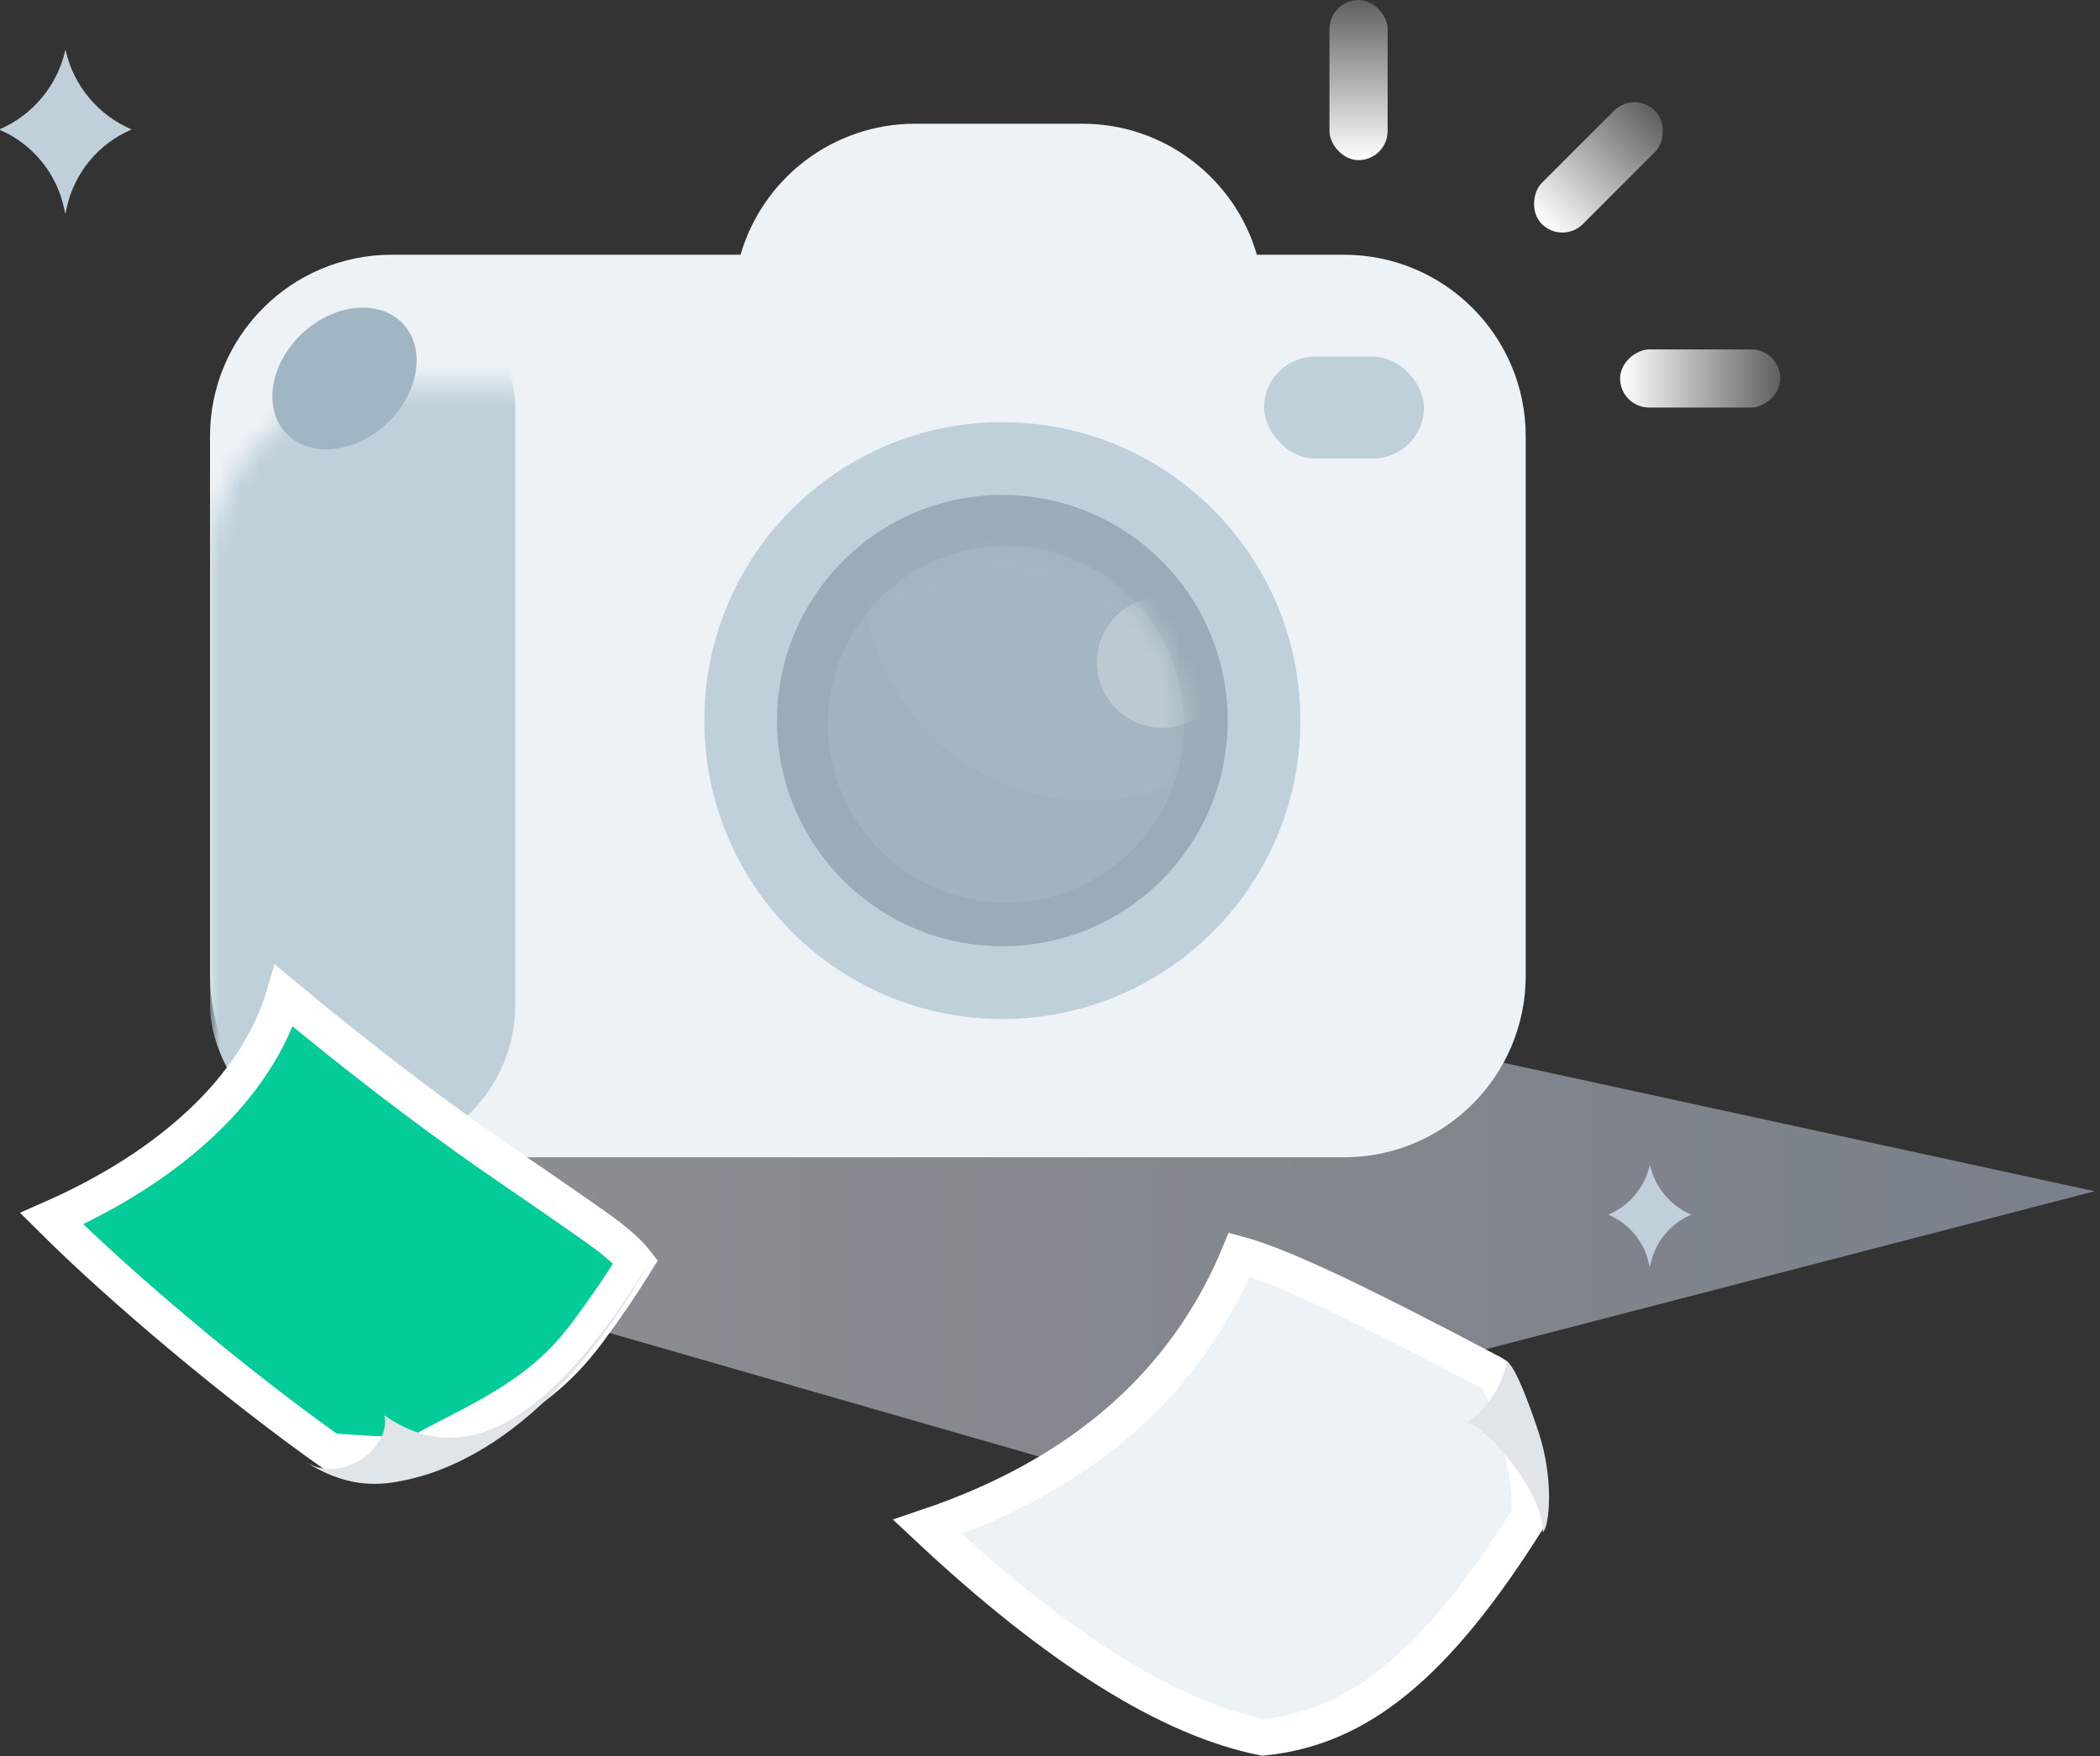 <?xml version="1.0" encoding="UTF-8"?>
<svg width="104px" height="87px" viewBox="0 0 104 87" version="1.1" xmlns="http://www.w3.org/2000/svg" xmlns:xlink="http://www.w3.org/1999/xlink">
    <rect x="0" y="0" width="104" height="87" fill="#333333" stroke="none"/>
    <!-- Generator: Sketch 55.2 (78181) - https://sketchapp.com -->
    <title>photo</title>
    <desc>Created with Sketch.</desc>
    <defs>
        <linearGradient x1="-26.637%" y1="50%" x2="100%" y2="50%" id="linearGradient-1">
            <stop stop-color="#F5F7FA" offset="0%"></stop>
            <stop stop-color="#C3CFE2" offset="100%"></stop>
        </linearGradient>
        <path d="M26.275,6.49 C27.361,2.741 30.821,0 34.92,0 L43.2,0 C47.299,0 50.759,2.741 51.845,6.49 L56.16,6.49 C61.131,6.49 65.16,10.519 65.16,15.49 L65.16,42.199 C65.16,47.17 61.131,51.199 56.16,51.199 L9,51.199 C4.029,51.199 0,47.17 0,42.199 L0,15.49 C0,10.519 4.029,6.49 9,6.49 L26.275,6.49 Z" id="path-2"></path>
        <ellipse id="path-4" cx="8.84" cy="8.858" rx="8.82" ry="8.834"></ellipse>
        <ellipse id="path-6" cx="8.84" cy="8.858" rx="8.82" ry="8.834"></ellipse>
        <linearGradient x1="50%" y1="-27.97%" x2="50%" y2="100%" id="linearGradient-8">
            <stop stop-color="#FFFFFF" stop-opacity="0" offset="0%"></stop>
            <stop stop-color="#FFFFFF" offset="100%"></stop>
        </linearGradient>
        <linearGradient x1="50%" y1="-27.97%" x2="50%" y2="100%" id="linearGradient-9">
            <stop stop-color="#FFFFFF" stop-opacity="0" offset="0%"></stop>
            <stop stop-color="#FFFFFF" offset="100%"></stop>
        </linearGradient>
    </defs>
    <g id="Page-1" stroke="none" stroke-width="1" fill="none" fill-rule="evenodd">
        <g id="photo" transform="translate(-5, 0)">
            <polygon id="shadow" fill="url(#linearGradient-1)" fill-rule="nonzero" opacity="0.5" points="30.647 49.239 63.794 49.239 108.731 59.01 57.235 72.378 10.808 59.01"></polygon>
            <g id="camera">
                <g id="Group" transform="translate(15.4, 6.129)">
                    <g id="Rectangle-2">
                        <g id="Mask" fill="#EDF2F6" fill-rule="nonzero">
                            <path d="M26.275,6.49 C27.361,2.741 30.821,0 34.92,0 L43.2,0 C47.299,0 50.759,2.741 51.845,6.49 L56.16,6.49 C61.131,6.49 65.16,10.519 65.16,15.49 L65.16,42.199 C65.16,47.17 61.131,51.199 56.16,51.199 L9,51.199 C4.029,51.199 0,47.17 0,42.199 L0,15.49 C0,10.519 4.029,6.49 9,6.49 L26.275,6.49 Z" id="path-3"></path>
                        </g>
                        <g id="Clipped">
                            <g id="Rectangle-Clipped">
                                <mask id="mask-3" fill="white">
                                    <use xlink:href="#path-2"></use>
                                </mask>
                                <g id="path-2"></g>
                                <rect id="Rectangle" fill="#BFD0DA" fill-rule="nonzero" mask="url(#mask-3)" x="0" y="6.49" width="15.12" height="44.709" rx="7.56"></rect>
                            </g>
                        </g>
                    </g>
                    <rect id="Rectangle" fill="#BFD0DA" fill-rule="nonzero" x="52.2" y="11.538" width="7.92" height="5.048" rx="2.524"></rect>
                    <ellipse id="Oval-2" fill="#A0B6C2" fill-rule="nonzero" transform="translate(6.66, 12.62) rotate(47) translate(-6.66, -12.62) " cx="6.66" cy="12.62" rx="3.06" ry="3.966"></ellipse>
                    <ellipse id="Oval" fill="#BFD0DA" fill-rule="nonzero" cx="39.24" cy="29.566" rx="14.76" ry="14.783"></ellipse>
                    <g id="Oval-Copy-2" transform="translate(28.08, 18.388)">
                        <g id="Mask" fill="#9AACB7" fill-rule="nonzero">
                            <ellipse id="path-6" cx="11.16" cy="11.177" rx="11.16" ry="11.177"></ellipse>
                        </g>
                        <g id="Mask-Copy" transform="translate(2.5, 2.5)" fill="#A0B3BE" fill-rule="nonzero">
                            <ellipse id="path-8" cx="8.84" cy="8.858" rx="8.82" ry="8.834"></ellipse>
                        </g>
                        <g id="Clipped" transform="translate(2.5, 2.5)">
                            <g id="Oval-Clipped">
                                <mask id="mask-5" fill="white">
                                    <use xlink:href="#path-4"></use>
                                </mask>
                                <g id="path-4"></g>
                                <ellipse id="Oval" fill="#BFD0DA" fill-rule="nonzero" opacity="0.332" mask="url(#mask-5)" cx="12.98" cy="1.466" rx="11.16" ry="11.177"></ellipse>
                            </g>
                        </g>
                        <g id="Oval-Copy-5-Clipped" transform="translate(2.5, 2.5)">
                            <g>
                                <mask id="mask-7" fill="white">
                                    <use xlink:href="#path-6"></use>
                                </mask>
                                <g id="path-6"></g>
                                <ellipse id="Oval-Copy-5" fill-opacity="0.268" fill="#FFFFFF" fill-rule="nonzero" mask="url(#mask-7)" cx="16.58" cy="5.793" rx="3.24" ry="3.245"></ellipse>
                            </g>
                        </g>
                    </g>
                </g>
                <g id="Group-2-Copy" transform="translate(0, 39.695)" fill-rule="nonzero">
                    <g id="Group-4" transform="translate(66.379, 34.473) rotate(18) translate(-66.379, -34.473) translate(51.379, 22.973)">
                        <g id="Path-9" fill="#EDF2F6" stroke="#FFFFFF" stroke-width="1.8">
                            <path d="M0.763,17.676 C8.744,21.425 15.097,23.006 19.789,22.451 C24.111,20.555 26.815,16.454 28.918,8.088 C29.014,7.707 28.391,6.176 27.402,4.595 C26.461,3.093 25.364,1.854 25.121,1.811 C17.356,0.458 13.383,-0.035 11.28,0.066 C10.725,6.998 7.202,12.882 0.763,17.676 Z" id="Path"></path>
                        </g>
                        <path d="M25.536,0.994 C26.099,1.338 26.959,2.3 28.114,3.88 C29.544,5.835 30.052,8.118 29.832,8.505 C29.163,6.444 25.306,4.287 24.556,4.531 C25.335,3.476 25.662,2.297 25.536,0.994 Z" id="Path-12" fill="#E0E5E9"></path>
                    </g>
                    <g id="Group-5" transform="translate(22.296, 21.792) rotate(32) translate(-22.296, -21.792) translate(5.296, 7.292)">
                        <g id="Path-10" transform="translate(17.077, 14.372) rotate(-14) translate(-17.077, -14.372) translate(2.577, 3.372)" fill="#04CC99" stroke="#FFFFFF" stroke-width="1.8">
                            <path d="M7.571,0.539 C7.683,5.321 4.804,10.331 0.033,14.595 C4.437,16.829 11.282,19.598 16.73,21.297 C19.21,20.677 20.552,20.296 20.757,20.156 C21.32,19.568 22.831,18.039 23.105,17.753 C25.143,15.631 26.231,14.043 27.008,11.754 C27.512,10.269 27.868,9.027 28.198,7.692 C27.801,7.424 27.274,7.176 26.544,6.911 C25.593,6.566 20.318,5.029 19.522,4.783 C15.774,3.628 11.97,2.297 7.571,0.539 Z" id="Path"></path>
                        </g>
                        <path d="M23.044,20.888 C24.176,21.999 23.127,24.966 20.903,24.914 C23.266,24.945 24.541,24.085 25.459,23.221 C26.377,22.358 30.687,18.35 30.159,7.478 C30.228,16.669 27.972,21.155 23.044,20.888 Z" id="Path-11" fill="#E0E5E9"></path>
                    </g>
                </g>
                <g id="Group-6" transform="translate(70.84, 0)" fill="url(#linearGradient-9)" fill-rule="nonzero">
                    <rect id="Rectangle-34" x="0" y="0" width="2.88" height="7.932" rx="1.44"></rect>
                    <rect id="Rectangle-34-Copy" transform="translate(13.32, 8.293) rotate(45) translate(-13.32, -8.293) " x="11.88" y="4.327" width="2.88" height="7.932" rx="1.44"></rect>
                    <rect id="Rectangle-34-Copy-2" transform="translate(18.36, 18.749) rotate(90) translate(-18.36, -18.749) " x="16.92" y="14.783" width="2.88" height="7.932" rx="1.44"></rect>
                </g>
            </g>
            <g id="star" transform="translate(86.028, 60.632) rotate(45) translate(-86.028, -60.632) translate(83.028, 57.632)" fill="#BFD0DA" fill-rule="nonzero">
                <g id="path-15-link" transform="translate(0.996, 0.004)">
                    <path d="M0.706,3.641 C1.124,2.602 1.022,1.426 0.43,0.476 L0.406,0.436 L0.446,0.461 C1.394,1.053 2.569,1.155 3.606,0.736 C3.188,1.773 3.3,2.947 3.905,3.886 L4.006,4.042 L3.85,3.941 C2.913,3.335 1.74,3.223 0.706,3.641 Z" id="path-15"></path>
                </g>
            </g>
            <g id="star" transform="translate(8.447, 5.995) rotate(45) translate(-8.447, -5.995) translate(4.447, 2.495)" fill="#BFD0DA" fill-rule="nonzero">
                <g id="path-17-link" transform="translate(0.991, 0.996)">
                    <path d="M0.838,5.272 C1.508,3.61 1.344,1.729 0.398,0.207 L0.358,0.144 L0.423,0.184 C1.94,1.131 3.82,1.295 5.478,0.625 C4.81,2.283 4.989,4.162 5.958,5.664 L6.118,5.913 L5.869,5.752 C4.37,4.782 2.493,4.603 0.838,5.272 Z" id="path-17"></path>
                </g>
            </g>
        </g>
    </g>
</svg>